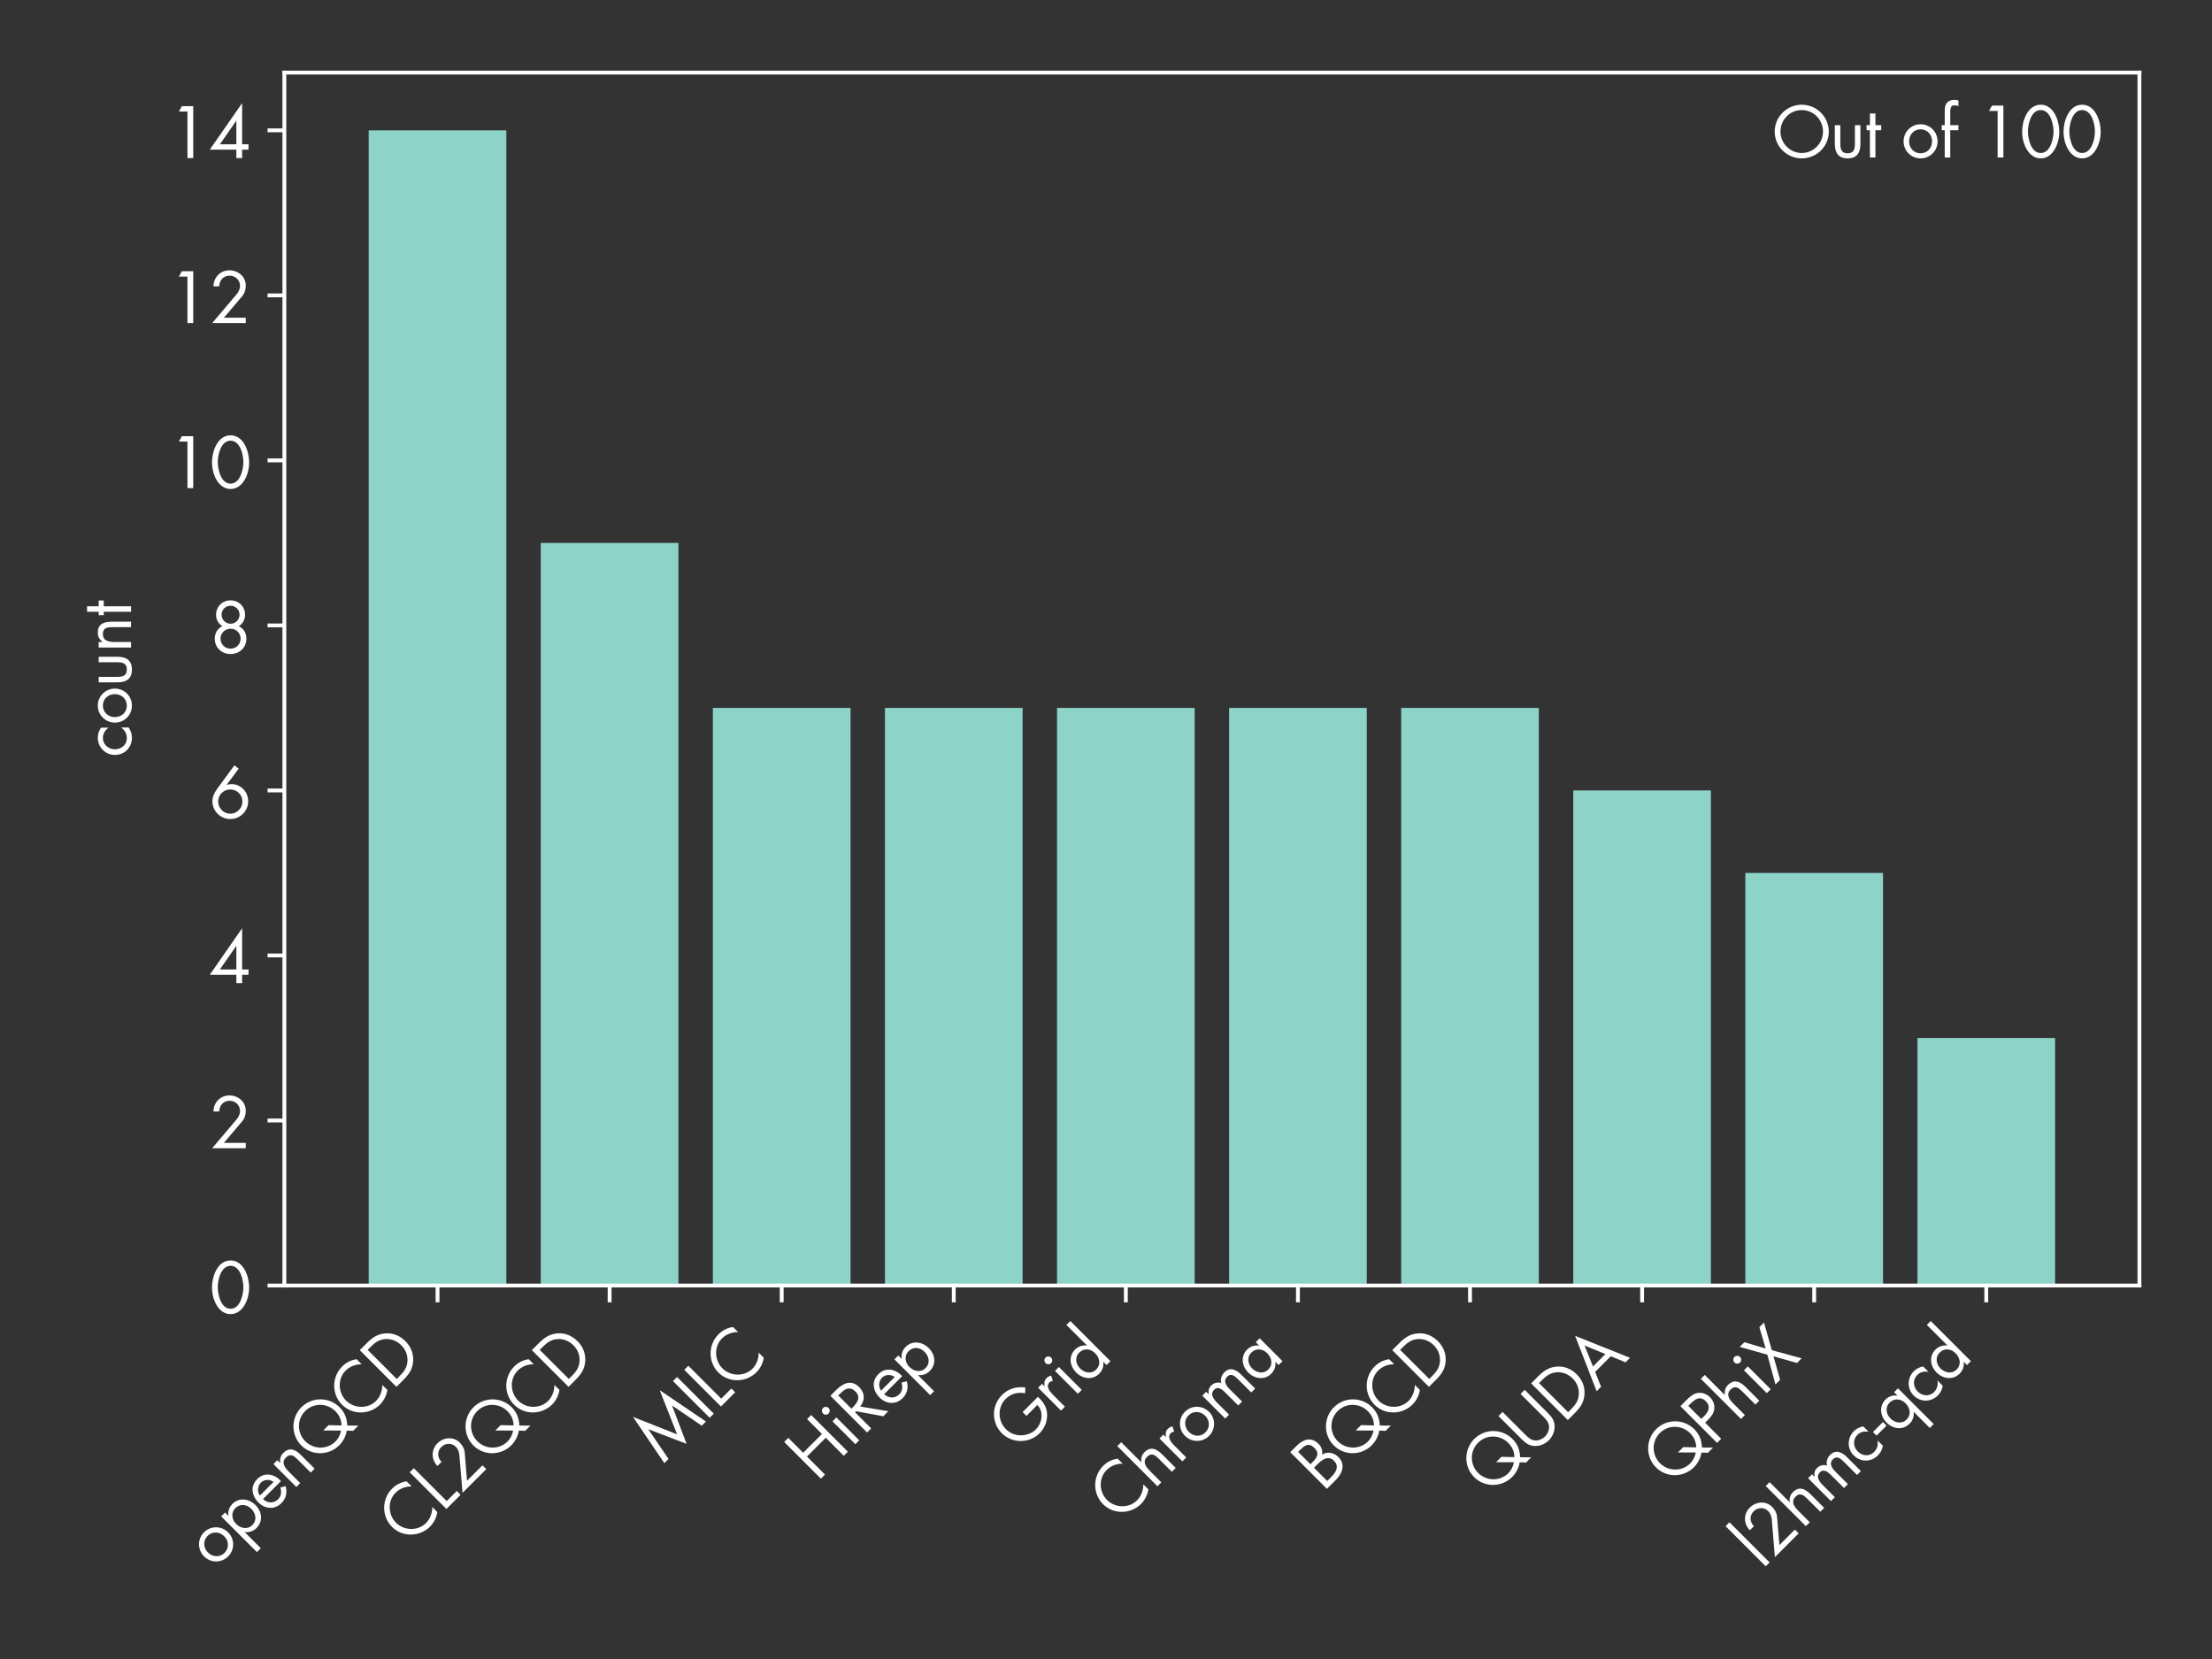 <?xml version="1.0" encoding="utf-8" standalone="no"?>
<!DOCTYPE svg PUBLIC "-//W3C//DTD SVG 1.1//EN"
  "http://www.w3.org/Graphics/SVG/1.1/DTD/svg11.dtd">
<svg xmlns:xlink="http://www.w3.org/1999/xlink" width="460.8pt" height="345.6pt" viewBox="0 0 460.8 345.6" xmlns="http://www.w3.org/2000/svg" version="1.1">
 <rect x="0" y="0" width="460.8" height="345.6" fill="#333333" stroke="none"/>
 <defs>
  <style type="text/css">*{stroke-linejoin: round; stroke-linecap: butt}</style>
 </defs>
 <g id="figure_1">
  <g id="patch_1">
   <path d="M 0 345.6 
L 460.8 345.6 
L 460.8 0 
L 0 0 
L 0 345.6 
z
" style="fill: none"/>
  </g>
  <g id="axes_1">
   <g id="patch_2">
    <path d="M 59.24 267.795 
L 445.68 267.795 
L 445.68 15.12 
L 59.24 15.12 
L 59.24 267.795 
z
" style="fill: none"/>
   </g>
   <g id="patch_3">
    <path d="M 76.805 267.795 
L 105.484 267.795 
L 105.484 27.152 
L 76.805 27.152 
z
" clip-path="url(#p66092e693c)" style="fill: #8dd3c7"/>
   </g>
   <g id="patch_4">
    <path d="M 112.653 267.795 
L 141.332 267.795 
L 141.332 113.096 
L 112.653 113.096 
z
" clip-path="url(#p66092e693c)" style="fill: #8dd3c7"/>
   </g>
   <g id="patch_5">
    <path d="M 148.501 267.795 
L 177.179 267.795 
L 177.179 147.474 
L 148.501 147.474 
z
" clip-path="url(#p66092e693c)" style="fill: #8dd3c7"/>
   </g>
   <g id="patch_6">
    <path d="M 184.349 267.795 
L 213.027 267.795 
L 213.027 147.474 
L 184.349 147.474 
z
" clip-path="url(#p66092e693c)" style="fill: #8dd3c7"/>
   </g>
   <g id="patch_7">
    <path d="M 220.197 267.795 
L 248.875 267.795 
L 248.875 147.474 
L 220.197 147.474 
z
" clip-path="url(#p66092e693c)" style="fill: #8dd3c7"/>
   </g>
   <g id="patch_8">
    <path d="M 256.045 267.795 
L 284.723 267.795 
L 284.723 147.474 
L 256.045 147.474 
z
" clip-path="url(#p66092e693c)" style="fill: #8dd3c7"/>
   </g>
   <g id="patch_9">
    <path d="M 291.893 267.795 
L 320.571 267.795 
L 320.571 147.474 
L 291.893 147.474 
z
" clip-path="url(#p66092e693c)" style="fill: #8dd3c7"/>
   </g>
   <g id="patch_10">
    <path d="M 327.741 267.795 
L 356.419 267.795 
L 356.419 164.663 
L 327.741 164.663 
z
" clip-path="url(#p66092e693c)" style="fill: #8dd3c7"/>
   </g>
   <g id="patch_11">
    <path d="M 363.588 267.795 
L 392.267 267.795 
L 392.267 181.851 
L 363.588 181.851 
z
" clip-path="url(#p66092e693c)" style="fill: #8dd3c7"/>
   </g>
   <g id="patch_12">
    <path d="M 399.436 267.795 
L 428.115 267.795 
L 428.115 216.229 
L 399.436 216.229 
z
" clip-path="url(#p66092e693c)" style="fill: #8dd3c7"/>
   </g>
   <g id="matplotlib.axis_1">
    <g id="xtick_1">
     <g id="line2d_1">
      <defs>
       <path id="m4112cd0897" d="M 0 0 
L 0 3.5 
" style="stroke: #ffffff; stroke-width: 0.8"/>
      </defs>
      <g>
       <use xlink:href="#m4112cd0897" x="91.145" y="267.795" style="fill: #ffffff; stroke: #ffffff; stroke-width: 0.8"/>
      </g>
     </g>
     <g id="text_1">
      <!-- openQCD -->
      <g style="fill: #ffffff" transform="translate(44.546 326.947)rotate(-45)scale(0.14 -0.14)">
       <defs>
        <path id="Futura-Book-6f" d="M 1798 -83 
C 2675 -83 3379 614 3379 1498 
C 3379 2381 2682 3091 1798 3091 
C 915 3091 218 2381 218 1498 
C 218 614 922 -83 1798 -83 
z
M 1798 2618 
C 2432 2618 2867 2112 2867 1504 
C 2867 890 2432 390 1798 390 
C 1165 390 730 890 730 1504 
C 730 2112 1165 2618 1798 2618 
z
" transform="scale(0.016)"/>
        <path id="Futura-Book-70" d="M 1926 2618 
C 2560 2618 2938 2131 2938 1530 
C 2938 922 2592 390 1933 390 
C 1293 390 947 947 947 1536 
C 947 2099 1331 2618 1926 2618 
z
M 973 3008 
L 461 3008 
L 461 -1690 
L 973 -1690 
L 973 422 
L 986 422 
C 1229 96 1606 -83 2016 -83 
C 2918 -83 3462 640 3462 1498 
C 3462 2330 2906 3091 2022 3091 
C 1606 3091 1235 2912 986 2579 
L 973 2579 
L 973 3008 
z
" transform="scale(0.016)"/>
        <path id="Futura-Book-65" d="M 3104 1395 
C 3155 2291 2643 3091 1677 3091 
C 736 3091 218 2355 218 1466 
C 218 602 794 -83 1690 -83 
C 2304 -83 2790 224 3078 762 
L 2643 1011 
C 2445 653 2163 390 1728 390 
C 1146 390 749 838 742 1395 
L 3104 1395 
z
M 768 1830 
C 832 2266 1242 2618 1683 2618 
C 2131 2618 2496 2266 2566 1830 
L 768 1830 
z
" transform="scale(0.016)"/>
        <path id="Futura-Book-6e" d="M 998 3008 
L 486 3008 
L 486 0 
L 998 0 
L 998 1427 
C 998 1965 1043 2618 1747 2618 
C 2342 2618 2381 2182 2381 1696 
L 2381 0 
L 2893 0 
L 2893 1786 
C 2893 2490 2701 3091 1869 3091 
C 1498 3091 1222 2931 1011 2643 
L 998 2643 
L 998 3008 
z
" transform="scale(0.016)"/>
        <path id="Futura-Book-51" d="M 3373 1946 
L 2669 1946 
L 3834 774 
C 3539 550 3117 416 2758 416 
C 1664 416 781 1325 781 2413 
C 781 3507 1651 4410 2758 4410 
C 3866 4410 4736 3514 4736 2413 
C 4736 1894 4563 1453 4205 1075 
L 3373 1946 
z
M 4614 -45 
L 5299 -45 
L 4576 691 
C 5030 1178 5274 1722 5274 2394 
C 5274 3776 4154 4909 2758 4909 
C 1382 4909 243 3789 243 2406 
C 243 1018 1382 -83 2758 -83 
C 3245 -83 3814 90 4211 390 
L 4614 -45 
z
" transform="scale(0.016)"/>
        <path id="Futura-Book-43" d="M 4166 4435 
C 3738 4755 3264 4909 2726 4909 
C 1344 4909 211 3776 211 2394 
C 211 1024 1363 -83 2726 -83 
C 3238 -83 3750 90 4166 390 
L 4166 1056 
C 3782 672 3251 416 2707 416 
C 1626 416 749 1350 749 2413 
C 749 3475 1619 4410 2694 4410 
C 3251 4410 3782 4166 4166 3770 
L 4166 4435 
z
" transform="scale(0.016)"/>
        <path id="Futura-Book-44" d="M 486 0 
L 1382 0 
C 2138 0 2714 96 3290 608 
C 3821 1082 4077 1702 4077 2406 
C 4077 3123 3827 3770 3277 4243 
C 2707 4730 2118 4826 1395 4826 
L 486 4826 
L 486 0 
z
M 1024 499 
L 1024 4326 
L 1414 4326 
C 1984 4326 2470 4250 2912 3859 
C 3328 3494 3539 2963 3539 2413 
C 3539 1875 3334 1370 2938 998 
C 2496 582 2003 499 1414 499 
L 1024 499 
z
" transform="scale(0.016)"/>
       </defs>
       <use xlink:href="#Futura-Book-6f"/>
       <use xlink:href="#Futura-Book-70" x="56.2"/>
       <use xlink:href="#Futura-Book-65" x="113.9"/>
       <use xlink:href="#Futura-Book-6e" x="165.8"/>
       <use xlink:href="#Futura-Book-51" x="218.6"/>
       <use xlink:href="#Futura-Book-43" x="304.8"/>
       <use xlink:href="#Futura-Book-44" x="376.5"/>
      </g>
     </g>
    </g>
    <g id="xtick_2">
     <g id="line2d_2">
      <g>
       <use xlink:href="#m4112cd0897" x="126.992" y="267.795" style="fill: #ffffff; stroke: #ffffff; stroke-width: 0.8"/>
      </g>
     </g>
     <g id="text_2">
      <!-- CL2QCD -->
      <g style="fill: #ffffff" transform="translate(85.127 322.214)rotate(-45)scale(0.14 -0.14)">
       <defs>
        <path id="Futura-Book-4c" d="M 1024 4826 
L 486 4826 
L 486 0 
L 2355 0 
L 2355 499 
L 1024 499 
L 1024 4826 
z
" transform="scale(0.016)"/>
        <path id="Futura-Book-32" d="M 1350 499 
L 3021 2464 
C 3270 2752 3386 3091 3386 3482 
C 3386 4320 2675 4909 1869 4909 
C 1018 4909 397 4262 378 3418 
L 915 3418 
C 928 3981 1306 4410 1888 4410 
C 2413 4410 2848 4013 2848 3475 
C 2848 3162 2714 2899 2522 2669 
L 262 0 
L 3386 0 
L 3386 499 
L 1350 499 
z
" transform="scale(0.016)"/>
       </defs>
       <use xlink:href="#Futura-Book-43"/>
       <use xlink:href="#Futura-Book-4c" x="71.7"/>
       <use xlink:href="#Futura-Book-32" x="109.2"/>
       <use xlink:href="#Futura-Book-51" x="170.8"/>
       <use xlink:href="#Futura-Book-43" x="257"/>
       <use xlink:href="#Futura-Book-44" x="328.7"/>
      </g>
     </g>
    </g>
    <g id="xtick_3">
     <g id="line2d_3">
      <g>
       <use xlink:href="#m4112cd0897" x="162.84" y="267.795" style="fill: #ffffff; stroke: #ffffff; stroke-width: 0.8"/>
      </g>
     </g>
     <g id="text_3">
      <!-- MILC -->
      <g style="fill: #ffffff" transform="translate(138.18 305.009)rotate(-45)scale(0.14 -0.14)">
       <defs>
        <path id="Futura-Book-4d" d="M 134 0 
L 685 0 
L 1306 3264 
L 1318 3264 
L 2867 -198 
L 4422 3264 
L 4435 3264 
L 5056 0 
L 5606 0 
L 4627 5101 
L 2867 1050 
L 1114 5101 
L 134 0 
z
" transform="scale(0.016)"/>
        <path id="Futura-Book-49" d="M 1037 4826 
L 499 4826 
L 499 0 
L 1037 0 
L 1037 4826 
z
" transform="scale(0.016)"/>
       </defs>
       <use xlink:href="#Futura-Book-4d"/>
       <use xlink:href="#Futura-Book-49" x="89.6"/>
       <use xlink:href="#Futura-Book-4c" x="113.5"/>
       <use xlink:href="#Futura-Book-43" x="151"/>
      </g>
     </g>
    </g>
    <g id="xtick_4">
     <g id="line2d_4">
      <g>
       <use xlink:href="#m4112cd0897" x="198.688" y="267.795" style="fill: #ffffff; stroke: #ffffff; stroke-width: 0.8"/>
      </g>
     </g>
     <g id="text_4">
      <!-- HiRep -->
      <g style="fill: #ffffff" transform="translate(170.195 308.842)rotate(-45)scale(0.14 -0.14)">
       <defs>
        <path id="Futura-Book-48" d="M 1050 2867 
L 1050 4826 
L 512 4826 
L 512 0 
L 1050 0 
L 1050 2368 
L 3520 2368 
L 3520 0 
L 4058 0 
L 4058 4826 
L 3520 4826 
L 3520 2867 
L 1050 2867 
z
" transform="scale(0.016)"/>
        <path id="Futura-Book-69" d="M 1094 3008 
L 582 3008 
L 582 0 
L 1094 0 
L 1094 3008 
z
M 838 4506 
C 640 4506 474 4339 474 4141 
C 474 3936 640 3776 838 3776 
C 1037 3776 1203 3936 1203 4141 
C 1203 4339 1037 4506 838 4506 
z
" transform="scale(0.016)"/>
        <path id="Futura-Book-52" d="M 1024 4326 
L 1184 4326 
C 1830 4326 2413 4250 2413 3456 
C 2413 2707 1798 2592 1190 2592 
L 1024 2592 
L 1024 4326 
z
M 1024 2118 
L 1158 2118 
L 2618 0 
L 3277 0 
L 1741 2163 
C 2483 2227 2950 2752 2950 3494 
C 2950 4582 2099 4826 1184 4826 
L 486 4826 
L 486 0 
L 1024 0 
L 1024 2118 
z
" transform="scale(0.016)"/>
       </defs>
       <use xlink:href="#Futura-Book-48"/>
       <use xlink:href="#Futura-Book-69" x="71.4"/>
       <use xlink:href="#Futura-Book-52" x="97.6"/>
       <use xlink:href="#Futura-Book-65" x="151.8"/>
       <use xlink:href="#Futura-Book-70" x="203.7"/>
      </g>
     </g>
    </g>
    <g id="xtick_5">
     <g id="line2d_5">
      <g>
       <use xlink:href="#m4112cd0897" x="234.536" y="267.795" style="fill: #ffffff; stroke: #ffffff; stroke-width: 0.8"/>
      </g>
     </g>
     <g id="text_5">
      <!-- Grid -->
      <g style="fill: #ffffff" transform="translate(212.182 302.703)rotate(-45)scale(0.14 -0.14)">
       <defs>
        <path id="Futura-Book-47" d="M 2963 2426 
L 2963 1926 
L 4397 1926 
C 4397 1030 3514 416 2675 416 
C 2170 416 1658 678 1306 1030 
C 947 1395 742 1882 742 2394 
C 742 3482 1613 4410 2714 4410 
C 3424 4410 3968 4070 4371 3501 
L 4762 3866 
C 4250 4531 3565 4909 2720 4909 
C 1331 4909 205 3782 205 2400 
C 205 1043 1331 -83 2688 -83 
C 3360 -83 4032 211 4474 723 
C 4915 1235 4986 1773 4973 2426 
L 2963 2426 
z
" transform="scale(0.016)"/>
        <path id="Futura-Book-72" d="M 973 3008 
L 461 3008 
L 461 0 
L 973 0 
L 973 1504 
C 973 1894 998 2618 1562 2618 
C 1696 2618 1766 2554 1869 2483 
L 2112 2950 
C 1965 3034 1824 3091 1651 3091 
C 1318 3091 1165 2918 986 2682 
L 973 2682 
L 973 3008 
z
" transform="scale(0.016)"/>
        <path id="Futura-Book-64" d="M 1734 2618 
C 2368 2618 2746 2131 2746 1530 
C 2746 922 2400 390 1741 390 
C 1101 390 755 947 755 1536 
C 755 2099 1139 2618 1734 2618 
z
M 2720 0 
L 3232 0 
L 3232 5280 
L 2720 5280 
L 2720 2579 
L 2707 2579 
C 2464 2899 2080 3091 1677 3091 
C 774 3091 230 2355 230 1498 
C 230 666 787 -83 1670 -83 
C 2080 -83 2458 90 2707 416 
L 2720 416 
L 2720 0 
z
" transform="scale(0.016)"/>
       </defs>
       <use xlink:href="#Futura-Book-47"/>
       <use xlink:href="#Futura-Book-72" x="82"/>
       <use xlink:href="#Futura-Book-69" x="115.5"/>
       <use xlink:href="#Futura-Book-64" x="141.7"/>
      </g>
     </g>
    </g>
    <g id="xtick_6">
     <g id="line2d_6">
      <g>
       <use xlink:href="#m4112cd0897" x="270.384" y="267.795" style="fill: #ffffff; stroke: #ffffff; stroke-width: 0.8"/>
      </g>
     </g>
     <g id="text_6">
      <!-- Chroma -->
      <g style="fill: #ffffff" transform="translate(233.25 317.482)rotate(-45)scale(0.14 -0.14)">
       <defs>
        <path id="Futura-Book-68" d="M 486 5280 
L 486 0 
L 998 0 
L 998 1427 
C 998 1965 1043 2618 1747 2618 
C 2342 2618 2381 2182 2381 1696 
L 2381 0 
L 2893 0 
L 2893 1786 
C 2893 2490 2701 3091 1869 3091 
C 1498 3091 1222 2931 1011 2643 
L 998 2656 
L 998 5280 
L 486 5280 
z
" transform="scale(0.016)"/>
        <path id="Futura-Book-6d" d="M 998 3008 
L 486 3008 
L 486 0 
L 998 0 
L 998 1555 
C 998 2010 1062 2618 1664 2618 
C 2157 2618 2202 2080 2202 1709 
L 2202 0 
L 2714 0 
L 2714 1594 
C 2714 2048 2778 2618 3366 2618 
C 3891 2618 3917 2138 3917 1747 
L 3917 0 
L 4429 0 
L 4429 1830 
C 4429 2464 4237 3091 3469 3091 
C 3104 3091 2746 2925 2566 2592 
C 2406 2906 2086 3091 1734 3091 
C 1427 3091 1171 2931 1011 2682 
L 998 2682 
L 998 3008 
z
" transform="scale(0.016)"/>
        <path id="Futura-Book-61" d="M 1734 2618 
C 2368 2618 2746 2131 2746 1530 
C 2746 922 2400 390 1741 390 
C 1101 390 755 947 755 1536 
C 755 2099 1139 2618 1734 2618 
z
M 3232 3008 
L 2720 3008 
L 2720 2579 
L 2707 2579 
C 2458 2899 2086 3091 1677 3091 
C 774 3091 230 2355 230 1498 
C 230 666 787 -83 1670 -83 
C 2093 -83 2445 83 2707 416 
L 2720 416 
L 2720 0 
L 3232 0 
L 3232 3008 
z
" transform="scale(0.016)"/>
       </defs>
       <use xlink:href="#Futura-Book-43"/>
       <use xlink:href="#Futura-Book-68" x="71.7"/>
       <use xlink:href="#Futura-Book-72" x="124.5"/>
       <use xlink:href="#Futura-Book-6f" x="158"/>
       <use xlink:href="#Futura-Book-6d" x="214.2"/>
       <use xlink:href="#Futura-Book-61" x="291"/>
      </g>
     </g>
    </g>
    <g id="xtick_7">
     <g id="line2d_7">
      <g>
       <use xlink:href="#m4112cd0897" x="306.232" y="267.795" style="fill: #ffffff; stroke: #ffffff; stroke-width: 0.8"/>
      </g>
     </g>
     <g id="text_7">
      <!-- BQCD -->
      <g style="fill: #ffffff" transform="translate(275.652 310.928)rotate(-45)scale(0.14 -0.14)">
       <defs>
        <path id="Futura-Book-42" d="M 1024 2240 
L 1491 2240 
C 2080 2240 2797 2131 2797 1382 
C 2797 646 2163 499 1562 499 
L 1024 499 
L 1024 2240 
z
M 486 0 
L 1606 0 
C 2560 0 3334 384 3334 1344 
C 3334 1920 2995 2438 2419 2579 
C 2746 2797 2893 3130 2893 3520 
C 2893 4506 2157 4826 1280 4826 
L 486 4826 
L 486 0 
z
M 1024 4326 
L 1235 4326 
C 1894 4326 2355 4250 2355 3520 
C 2355 2771 1837 2701 1229 2701 
L 1024 2701 
L 1024 4326 
z
" transform="scale(0.016)"/>
       </defs>
       <use xlink:href="#Futura-Book-42"/>
       <use xlink:href="#Futura-Book-51" x="56.8"/>
       <use xlink:href="#Futura-Book-43" x="143"/>
       <use xlink:href="#Futura-Book-44" x="214.7"/>
      </g>
     </g>
    </g>
    <g id="xtick_8">
     <g id="line2d_8">
      <g>
       <use xlink:href="#m4112cd0897" x="342.08" y="267.795" style="fill: #ffffff; stroke: #ffffff; stroke-width: 0.8"/>
      </g>
     </g>
     <g id="text_8">
      <!-- QUDA -->
      <g style="fill: #ffffff" transform="translate(310.519 311.909)rotate(-45)scale(0.14 -0.14)">
       <defs>
        <path id="Futura-Book-55" d="M 1011 4826 
L 474 4826 
L 474 1805 
C 474 1254 525 813 947 410 
C 1274 90 1741 -83 2195 -83 
C 2682 -83 3162 109 3494 467 
C 3878 864 3917 1280 3917 1805 
L 3917 4826 
L 3379 4826 
L 3379 1952 
C 3379 1574 3398 1152 3142 845 
C 2918 576 2541 416 2195 416 
C 1843 416 1434 582 1222 877 
C 998 1184 1011 1594 1011 1952 
L 1011 4826 
z
" transform="scale(0.016)"/>
        <path id="Futura-Book-41" d="M 3270 1370 
L 3840 0 
L 4435 0 
L 2266 5056 
L 38 0 
L 627 0 
L 1210 1370 
L 3270 1370 
z
M 3059 1869 
L 1427 1869 
L 2253 3802 
L 3059 1869 
z
" transform="scale(0.016)"/>
       </defs>
       <use xlink:href="#Futura-Book-51"/>
       <use xlink:href="#Futura-Book-55" x="86.2"/>
       <use xlink:href="#Futura-Book-44" x="154.7"/>
       <use xlink:href="#Futura-Book-41" x="222.5"/>
      </g>
     </g>
    </g>
    <g id="xtick_9">
     <g id="line2d_9">
      <g>
       <use xlink:href="#m4112cd0897" x="377.928" y="267.795" style="fill: #ffffff; stroke: #ffffff; stroke-width: 0.8"/>
      </g>
     </g>
     <g id="text_9">
      <!-- QPhiX -->
      <g style="fill: #ffffff" transform="translate(348.396 309.88)rotate(-45)scale(0.14 -0.14)">
       <defs>
        <path id="Futura-Book-50" d="M 1024 2112 
L 1414 2112 
C 1818 2112 2234 2163 2560 2432 
C 2861 2682 3021 3078 3021 3469 
C 3021 3898 2835 4320 2477 4570 
C 2125 4813 1696 4826 1280 4826 
L 486 4826 
L 486 0 
L 1024 0 
L 1024 2112 
z
M 1024 4326 
L 1222 4326 
C 1850 4326 2483 4269 2483 3482 
C 2483 2790 1978 2611 1382 2611 
L 1024 2611 
L 1024 4326 
z
" transform="scale(0.016)"/>
        <path id="Futura-Book-58" d="M 1510 2496 
L 83 0 
L 698 0 
L 1805 1984 
L 2912 0 
L 3526 0 
L 2099 2496 
L 3405 4826 
L 2790 4826 
L 1805 3008 
L 819 4826 
L 205 4826 
L 1510 2496 
z
" transform="scale(0.016)"/>
       </defs>
       <use xlink:href="#Futura-Book-51"/>
       <use xlink:href="#Futura-Book-50" x="86.2"/>
       <use xlink:href="#Futura-Book-68" x="136.5"/>
       <use xlink:href="#Futura-Book-69" x="189.3"/>
       <use xlink:href="#Futura-Book-58" x="215.5"/>
      </g>
     </g>
    </g>
    <g id="xtick_10">
     <g id="line2d_10">
      <g>
       <use xlink:href="#m4112cd0897" x="413.775" y="267.795" style="fill: #ffffff; stroke: #ffffff; stroke-width: 0.8"/>
      </g>
     </g>
     <g id="text_10">
      <!-- l2hmc-qcd -->
      <g style="fill: #ffffff" transform="translate(367.081 327.043)rotate(-45)scale(0.14 -0.14)">
       <defs>
        <path id="Futura-Book-6c" d="M 986 5280 
L 474 5280 
L 474 0 
L 986 0 
L 986 5280 
z
" transform="scale(0.016)"/>
        <path id="Futura-Book-63" d="M 2720 2790 
C 2451 2982 2118 3091 1792 3091 
C 909 3091 186 2400 186 1504 
C 186 595 877 -83 1786 -83 
C 2144 -83 2445 26 2739 224 
L 2739 909 
L 2726 909 
C 2477 582 2176 390 1747 390 
C 1120 390 710 909 710 1504 
C 710 2106 1152 2618 1773 2618 
C 2176 2618 2470 2413 2707 2112 
L 2720 2112 
L 2720 2790 
z
" transform="scale(0.016)"/>
        <path id="Futura-Book-2d" d="M 13 1779 
L 13 1306 
L 1325 1306 
L 1325 1779 
L 13 1779 
z
" transform="scale(0.016)"/>
        <path id="Futura-Book-71" d="M 1734 2618 
C 2368 2618 2746 2131 2746 1530 
C 2746 922 2400 390 1741 390 
C 1101 390 755 947 755 1536 
C 755 2099 1139 2618 1734 2618 
z
M 3232 3008 
L 2720 3008 
L 2720 2579 
L 2707 2579 
C 2458 2912 2080 3091 1670 3091 
C 781 3091 230 2330 230 1491 
C 230 640 774 -83 1677 -83 
C 2080 -83 2464 96 2707 422 
L 2720 422 
L 2720 -1690 
L 3232 -1690 
L 3232 3008 
z
" transform="scale(0.016)"/>
       </defs>
       <use xlink:href="#Futura-Book-6c"/>
       <use xlink:href="#Futura-Book-32" x="22.7"/>
       <use xlink:href="#Futura-Book-68" x="84.3"/>
       <use xlink:href="#Futura-Book-6d" x="137.1"/>
       <use xlink:href="#Futura-Book-63" x="213.9"/>
       <use xlink:href="#Futura-Book-2d" x="261.5"/>
       <use xlink:href="#Futura-Book-71" x="282.3"/>
       <use xlink:href="#Futura-Book-63" x="340"/>
       <use xlink:href="#Futura-Book-64" x="387.6"/>
      </g>
     </g>
    </g>
   </g>
   <g id="matplotlib.axis_2">
    <g id="ytick_1">
     <g id="line2d_11">
      <defs>
       <path id="m91fd8b5b0b" d="M 0 0 
L -3.5 0 
" style="stroke: #ffffff; stroke-width: 0.8"/>
      </defs>
      <g>
       <use xlink:href="#m91fd8b5b0b" x="59.24" y="267.795" style="fill: #ffffff; stroke: #ffffff; stroke-width: 0.8"/>
      </g>
     </g>
     <g id="text_11">
      <!-- 0 -->
      <g style="fill: #ffffff" transform="translate(43.617 273.57)scale(0.14 -0.14)">
       <defs>
        <path id="Futura-Book-30" d="M 1971 4909 
C 749 4909 243 3398 243 2406 
C 243 1216 870 -83 1971 -83 
C 3072 -83 3699 1216 3699 2406 
C 3699 3398 3194 4909 1971 4909 
z
M 1971 4410 
C 2880 4410 3174 3066 3162 2381 
C 3149 1702 2861 416 1971 416 
C 1082 416 794 1702 781 2381 
C 768 3066 1062 4410 1971 4410 
z
" transform="scale(0.016)"/>
       </defs>
       <use xlink:href="#Futura-Book-30"/>
      </g>
     </g>
    </g>
    <g id="ytick_2">
     <g id="line2d_12">
      <g>
       <use xlink:href="#m91fd8b5b0b" x="59.24" y="233.418" style="fill: #ffffff; stroke: #ffffff; stroke-width: 0.8"/>
      </g>
     </g>
     <g id="text_12">
      <!-- 2 -->
      <g style="fill: #ffffff" transform="translate(43.617 239.193)scale(0.14 -0.14)">
       <use xlink:href="#Futura-Book-32"/>
      </g>
     </g>
    </g>
    <g id="ytick_3">
     <g id="line2d_13">
      <g>
       <use xlink:href="#m91fd8b5b0b" x="59.24" y="199.04" style="fill: #ffffff; stroke: #ffffff; stroke-width: 0.8"/>
      </g>
     </g>
     <g id="text_13">
      <!-- 4 -->
      <g style="fill: #ffffff" transform="translate(43.617 204.815)scale(0.14 -0.14)">
       <defs>
        <path id="Futura-Book-34" d="M 3046 1280 
L 3046 5094 
L 3034 5094 
L 38 781 
L 2509 781 
L 2509 0 
L 3046 0 
L 3046 781 
L 3642 781 
L 3642 1280 
L 3046 1280 
z
M 2509 1280 
L 979 1280 
L 2496 3462 
L 2509 3462 
L 2509 1280 
z
" transform="scale(0.016)"/>
       </defs>
       <use xlink:href="#Futura-Book-34"/>
      </g>
     </g>
    </g>
    <g id="ytick_4">
     <g id="line2d_14">
      <g>
       <use xlink:href="#m91fd8b5b0b" x="59.24" y="164.663" style="fill: #ffffff; stroke: #ffffff; stroke-width: 0.8"/>
      </g>
     </g>
     <g id="text_14">
      <!-- 6 -->
      <g style="fill: #ffffff" transform="translate(43.617 170.438)scale(0.14 -0.14)">
       <defs>
        <path id="Futura-Book-36" d="M 2323 4909 
L 723 2726 
C 480 2387 282 2010 282 1568 
C 282 659 1030 -83 1946 -83 
C 2854 -83 3610 653 3610 1574 
C 3610 2445 2925 3168 2048 3168 
C 1901 3168 1754 3142 1626 3098 
L 1613 3110 
L 2726 4608 
L 2323 4909 
z
M 1946 416 
C 1318 416 819 928 819 1555 
C 819 2182 1318 2669 1946 2669 
C 2566 2669 3072 2182 3072 1555 
C 3072 928 2573 416 1946 416 
z
" transform="scale(0.016)"/>
       </defs>
       <use xlink:href="#Futura-Book-36"/>
      </g>
     </g>
    </g>
    <g id="ytick_5">
     <g id="line2d_15">
      <g>
       <use xlink:href="#m91fd8b5b0b" x="59.24" y="130.285" style="fill: #ffffff; stroke: #ffffff; stroke-width: 0.8"/>
      </g>
     </g>
     <g id="text_15">
      <!-- 8 -->
      <g style="fill: #ffffff" transform="translate(43.617 136.06)scale(0.14 -0.14)">
       <defs>
        <path id="Futura-Book-38" d="M 1971 2272 
C 2496 2272 2906 1856 2906 1344 
C 2906 832 2496 416 1971 416 
C 1446 416 1037 832 1037 1344 
C 1037 1856 1446 2272 1971 2272 
z
M 1971 4909 
C 1216 4909 621 4339 621 3565 
C 621 3142 838 2720 1210 2509 
C 755 2304 499 1843 499 1350 
C 499 518 1139 -83 1971 -83 
C 2803 -83 3443 518 3443 1350 
C 3443 1843 3187 2304 2733 2509 
C 3104 2720 3322 3142 3322 3565 
C 3322 4339 2726 4909 1971 4909 
z
M 1971 4410 
C 2432 4410 2810 4038 2810 3578 
C 2810 3110 2432 2733 1971 2733 
C 1510 2733 1133 3110 1133 3578 
C 1133 4038 1510 4410 1971 4410 
z
" transform="scale(0.016)"/>
       </defs>
       <use xlink:href="#Futura-Book-38"/>
      </g>
     </g>
    </g>
    <g id="ytick_6">
     <g id="line2d_16">
      <g>
       <use xlink:href="#m91fd8b5b0b" x="59.24" y="95.907" style="fill: #ffffff; stroke: #ffffff; stroke-width: 0.8"/>
      </g>
     </g>
     <g id="text_16">
      <!-- 10 -->
      <g style="fill: #ffffff" transform="translate(34.994 101.682)scale(0.14 -0.14)">
       <defs>
        <path id="Futura-Book-31" d="M 1811 4326 
L 1811 0 
L 2349 0 
L 2349 4826 
L 1293 4826 
L 1011 4326 
L 1811 4326 
z
" transform="scale(0.016)"/>
       </defs>
       <use xlink:href="#Futura-Book-31"/>
       <use xlink:href="#Futura-Book-30" x="61.6"/>
      </g>
     </g>
    </g>
    <g id="ytick_7">
     <g id="line2d_17">
      <g>
       <use xlink:href="#m91fd8b5b0b" x="59.24" y="61.53" style="fill: #ffffff; stroke: #ffffff; stroke-width: 0.8"/>
      </g>
     </g>
     <g id="text_17">
      <!-- 12 -->
      <g style="fill: #ffffff" transform="translate(34.994 67.305)scale(0.14 -0.14)">
       <use xlink:href="#Futura-Book-31"/>
       <use xlink:href="#Futura-Book-32" x="61.6"/>
      </g>
     </g>
    </g>
    <g id="ytick_8">
     <g id="line2d_18">
      <g>
       <use xlink:href="#m91fd8b5b0b" x="59.24" y="27.152" style="fill: #ffffff; stroke: #ffffff; stroke-width: 0.8"/>
      </g>
     </g>
     <g id="text_18">
      <!-- 14 -->
      <g style="fill: #ffffff" transform="translate(34.994 32.927)scale(0.14 -0.14)">
       <use xlink:href="#Futura-Book-31"/>
       <use xlink:href="#Futura-Book-34" x="61.6"/>
      </g>
     </g>
    </g>
    <g id="text_19">
     <!-- count -->
     <g style="fill: #ffffff" transform="translate(27.297 157.683)rotate(-90)scale(0.14 -0.14)">
      <defs>
       <path id="Futura-Book-75" d="M 960 3008 
L 448 3008 
L 448 1274 
C 448 474 749 -83 1638 -83 
C 2528 -83 2829 474 2829 1274 
L 2829 3008 
L 2317 3008 
L 2317 1331 
C 2317 826 2259 390 1638 390 
C 1018 390 960 826 960 1331 
L 960 3008 
z
" transform="scale(0.016)"/>
       <path id="Futura-Book-74" d="M 1024 2534 
L 1562 2534 
L 1562 3008 
L 1024 3008 
L 1024 4090 
L 512 4090 
L 512 3008 
L 198 3008 
L 198 2534 
L 512 2534 
L 512 0 
L 1024 0 
L 1024 2534 
z
" transform="scale(0.016)"/>
      </defs>
      <use xlink:href="#Futura-Book-63"/>
      <use xlink:href="#Futura-Book-6f" x="47.6"/>
      <use xlink:href="#Futura-Book-75" x="103.8"/>
      <use xlink:href="#Futura-Book-6e" x="155"/>
      <use xlink:href="#Futura-Book-74" x="207.8"/>
     </g>
    </g>
   </g>
   <g id="patch_13">
    <path d="M 59.24 267.795 
L 59.24 15.12 
" style="fill: none; stroke: #ffffff; stroke-width: 0.8; stroke-linejoin: miter; stroke-linecap: square"/>
   </g>
   <g id="patch_14">
    <path d="M 445.68 267.795 
L 445.68 15.12 
" style="fill: none; stroke: #ffffff; stroke-width: 0.8; stroke-linejoin: miter; stroke-linecap: square"/>
   </g>
   <g id="patch_15">
    <path d="M 59.24 267.795 
L 445.68 267.795 
" style="fill: none; stroke: #ffffff; stroke-width: 0.8; stroke-linejoin: miter; stroke-linecap: square"/>
   </g>
   <g id="patch_16">
    <path d="M 59.24 15.12 
L 445.68 15.12 
" style="fill: none; stroke: #ffffff; stroke-width: 0.8; stroke-linejoin: miter; stroke-linecap: square"/>
   </g>
   <g id="text_20">
    <!-- Out of 100 -->
    <g style="fill: #ffffff" transform="translate(369.157 32.807)scale(0.14 -0.14)">
     <defs>
      <path id="Futura-Book-4f" d="M 2758 4909 
C 1382 4909 243 3789 243 2406 
C 243 1018 1382 -83 2758 -83 
C 4134 -83 5274 1018 5274 2406 
C 5274 3789 4134 4909 2758 4909 
z
M 2758 4410 
C 3866 4410 4736 3507 4736 2413 
C 4736 1325 3853 416 2758 416 
C 1664 416 781 1325 781 2413 
C 781 3507 1651 4410 2758 4410 
z
" transform="scale(0.016)"/>
      <path id="Futura-Book-20" transform="scale(0.016)"/>
      <path id="Futura-Book-66" d="M 1043 2534 
L 1805 2534 
L 1805 3008 
L 1043 3008 
L 1043 4026 
C 1043 4557 1043 4851 1459 4851 
C 1587 4851 1690 4819 1805 4781 
L 1805 5299 
C 1683 5338 1562 5363 1440 5363 
C 1133 5363 832 5254 666 4986 
C 531 4768 531 4454 531 4205 
L 531 3008 
L 250 3008 
L 250 2534 
L 531 2534 
L 531 0 
L 1043 0 
L 1043 2534 
z
" transform="scale(0.016)"/>
     </defs>
     <use xlink:href="#Futura-Book-4f"/>
     <use xlink:href="#Futura-Book-75" x="86.2"/>
     <use xlink:href="#Futura-Book-74" x="137.4"/>
     <use xlink:href="#Futura-Book-20" x="161.4"/>
     <use xlink:href="#Futura-Book-6f" x="192.2"/>
     <use xlink:href="#Futura-Book-66" x="248.4"/>
     <use xlink:href="#Futura-Book-20" x="275.8"/>
     <use xlink:href="#Futura-Book-31" x="306.6"/>
     <use xlink:href="#Futura-Book-30" x="368.2"/>
     <use xlink:href="#Futura-Book-30" x="429.8"/>
    </g>
   </g>
  </g>
 </g>
 <defs>
  <clipPath id="p66092e693c">
   <rect x="59.24" y="15.12" width="386.44" height="252.675"/>
  </clipPath>
 </defs>
</svg>
